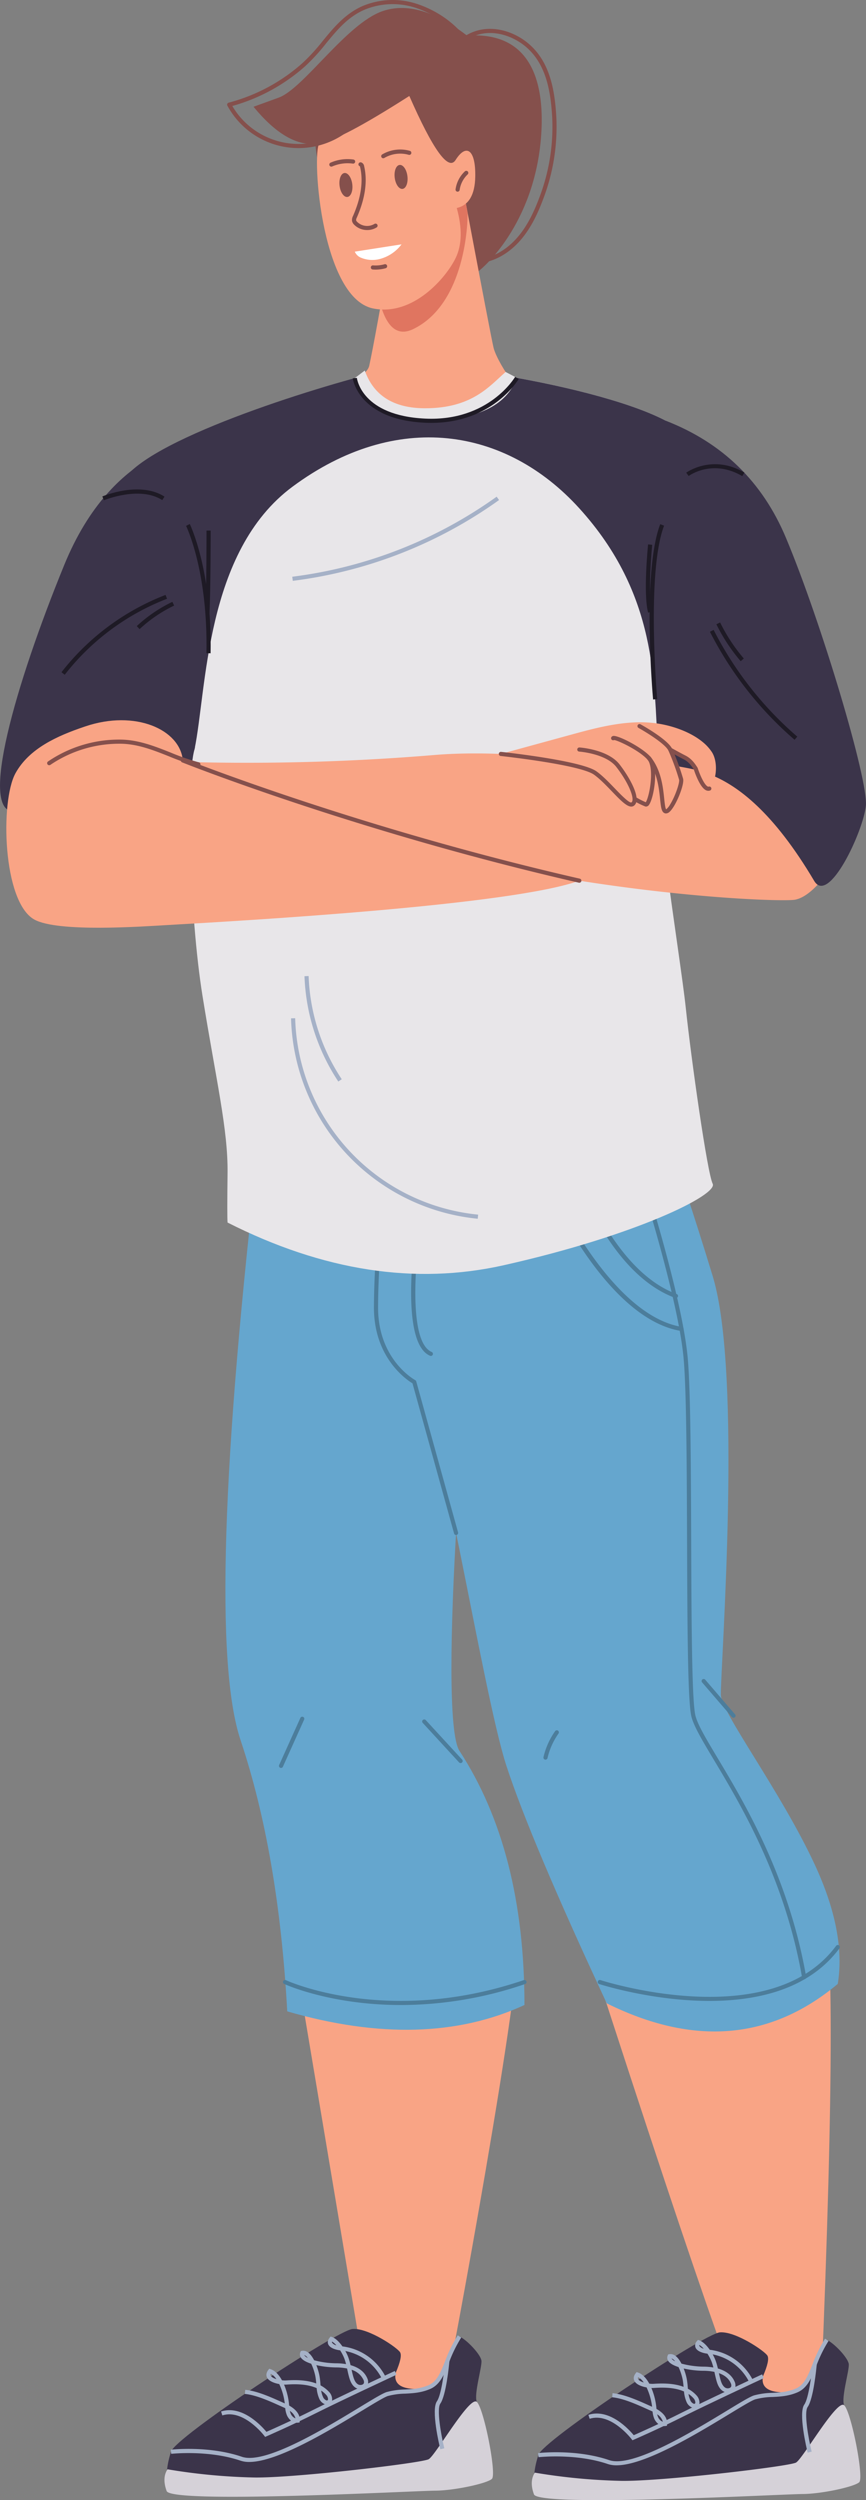 <svg id="_4" data-name="4" xmlns="http://www.w3.org/2000/svg" width="504.906" height="1457.034" viewBox="0 0 504.906 1457.034">
  <rect x="0" y="0" width="504.906" height="1457.034" fill="#808080" stroke="none"/>
  <defs>
    <style>
      .cls-1 {
        fill: #3b344a;
      }

      .cls-1, .cls-10, .cls-11, .cls-2, .cls-3, .cls-4, .cls-5, .cls-6, .cls-7, .cls-8, .cls-9 {
        fill-rule: evenodd;
      }

      .cls-2 {
        fill: #f9a485;
      }

      .cls-3 {
        fill: #65a6ce;
      }

      .cls-4 {
        fill: #d5d1d8;
      }

      .cls-5 {
        fill: #a5b1c7;
      }

      .cls-6 {
        fill: #4c7d9b;
      }

      .cls-7 {
        fill: #e8e6e9;
      }

      .cls-8 {
        fill: #85504c;
      }

      .cls-9 {
        fill: #e07560;
      }

      .cls-10 {
        fill: #fff;
      }

      .cls-11 {
        fill: #1e1a25;
      }
    </style>
  </defs>
  <path id="_Path_" data-name="&lt;Path&gt;" class="cls-1" d="M235.9,261.356c-6.7,5.578-55.216,6.94-83.69,76.542s-50.077,144.9-28.993,143.635,113.424,0.888,124.2-17.567Q258.193,445.512,235.9,261.356Z" transform="translate(-114.75 -8.656)"/>
  <g id="_Group_" data-name="&lt;Group&gt;">
    <path id="_Path_2" data-name="&lt;Path&gt;" class="cls-2" d="M274.011,1073.46L330.3,1409.44q40.209,8.865,43.373-3.8c3.164-12.65,47.462-251.51,42.717-268.91s-41.135-77.62-61.7-77.51Q349.684,1059.25,274.011,1073.46Z" transform="translate(-114.75 -8.656)"/>
    <path id="_Path_3" data-name="&lt;Path&gt;" class="cls-2" d="M430.614,1059.17q115.571,360.7,121.9,357.46t41.034-17.64q11.073-265.35,0-287.57t-48.48-73.53Z" transform="translate(-114.75 -8.656)"/>
    <path id="_Path_4" data-name="&lt;Path&gt;" class="cls-3" d="M266.1,671.668q-33.219,284.948-11.073,351.172t27.194,158.01q80.142,23.16,138.308-3.72,0-90.105-37.886-148.08c-13.238-20.25,5-246.653,12.251-275.126Q402.141,725.451,266.1,671.668Z" transform="translate(-114.75 -8.656)"/>
    <path id="_Path_5" data-name="&lt;Path&gt;" class="cls-3" d="M332.078,725.45q11.535,83.838,24.19,88.584c12.655,4.745,39.546,180.387,53.782,223.856q14.238,43.485,58.459,138.28,76.161,37.71,134.689-11.33,4.878-30.135-13.464-69.63c-19.852-42.74-54.718-88.91-54.718-98.944,0-19.3,12.655-186.978-4.745-243.924q-17.4-56.946-26.892-80.674Q363.254,741.268,332.078,725.45Z" transform="translate(-114.75 -8.656)"/>
    <g id="_Group_2" data-name="&lt;Group&gt;">
      <path id="_Path_6" data-name="&lt;Path&gt;" class="cls-1" d="M214.447,1437.51c1.784-8.1,96.649-70.83,105.849-71.56s26.3,11.02,27.748,13.61q1.448,2.6-2.6,11.95-2.038,10.005,14.286,9.37c18-.69,18.4-32.77,22.916-30.59s12.412,10.59,12.809,14.17-4.592,19.86-2.683,24,7,36.92,3.254,42.41-41.032,7.89-49.2,8.14-129.269,9.19-133.087.91Q209.924,1451.64,214.447,1437.51Z" transform="translate(-114.75 -8.656)"/>
      <path id="_Path_7" data-name="&lt;Path&gt;" class="cls-4" d="M212.413,1447.72a347.371,347.371,0,0,0,50.574,4.78c23.353,0.34,97.677-8.41,101.708-10.66s23.942-37.29,28.076-33.38,11.643,42.15,8.786,44.84-21.994,6.83-33.083,6.87-153.77,7.84-156.56.22Q209.124,1452.785,212.413,1447.72Z" transform="translate(-114.75 -8.656)"/>
      <g id="_Group_3" data-name="&lt;Group&gt;">
        <path id="_Path_8" data-name="&lt;Path&gt;" class="cls-5" d="M371.465,1436.04c-0.573-2.34-5.493-23.03-1.96-27.98,2.563-3.59,4.383-18.19,4.868-23.51l2.4,0.22c-0.184,2.03-1.9,19.91-5.307,24.69-2.181,3.06.278,17.57,2.337,26.01Z" transform="translate(-114.75 -8.656)"/>
      </g>
      <g id="_Group_4" data-name="&lt;Group&gt;">
        <path id="_Path_9" data-name="&lt;Path&gt;" class="cls-5" d="M269.33,1428.85l-0.575-.75c-0.12-.16-12.113-15.72-24.381-11.78l-0.735-2.3c12.372-3.95,23.727,8.58,26.442,11.87,3.293-1.45,15.668-6.94,27.63-12.96,13.937-7,46.892-22.36,47.224-22.51l1.017,2.18c-0.33.16-33.252,15.49-47.157,22.49-13.951,7.01-28.454,13.32-28.6,13.38Z" transform="translate(-114.75 -8.656)"/>
      </g>
      <g id="_Group_5" data-name="&lt;Group&gt;">
        <path id="_Path_10" data-name="&lt;Path&gt;" class="cls-5" d="M260.055,1443.45a15.732,15.732,0,0,1-5.033-.74c-18.708-6.37-40.221-4.02-40.438-4l-0.273-2.4c0.9-.1,22.255-2.44,41.488,4.12,13.524,4.62,47.989-16.32,68.584-28.83,7.838-4.76,13.5-8.19,15.813-8.9a43.588,43.588,0,0,1,10.74-1.48c4.327-.23,8.8-0.46,13.628-2.51,4.915-2.08,7.025-7.35,9.7-14.02a81.558,81.558,0,0,1,7.374-15.06l2.016,1.32a79.528,79.528,0,0,0-7.153,14.64c-2.767,6.9-5.155,12.86-10.994,15.34-5.22,2.22-9.909,2.46-14.445,2.7a41.277,41.277,0,0,0-10.163,1.38c-2.021.62-7.864,4.16-15.262,8.66C306.8,1425.1,276.573,1443.45,260.055,1443.45Z" transform="translate(-114.75 -8.656)"/>
      </g>
      <g id="_Group_6" data-name="&lt;Group&gt;">
        <path id="_Compound_Path_" data-name="&lt;Compound Path&gt;" class="cls-5" d="M287.829,1420.58c-2.69,0-4.857-2.16-5.787-4.32a14.377,14.377,0,0,1-.985-4.16c-0.292-.14-0.558-0.27-0.794-0.37l-2.246-1c-6.284-2.83-14.1-6.34-20.5-6.93l0.221-2.4c6.793,0.63,14.817,4.23,21.264,7.13l1.783,0.79a36.645,36.645,0,0,0-3.225-11.27c-2.807-.51-5.944-1.64-7.058-3.71-0.523-.98-0.825-2.56.711-4.56l0.523-.67,0.812,0.27c2.716,0.91,4.909,3.4,6.59,6.46a12.664,12.664,0,0,0,2.37.11c5.169-.36,11.833-0.42,17.622,1.76a38.183,38.183,0,0,0-.57-4.48,32.78,32.78,0,0,0-2.367-7.03c-2.734-.89-4.991-2.06-5.983-3.54a3.313,3.313,0,0,1-.31-3.26l0.256-.6,0.641-.12c2.994-.52,5.368,2.18,7.1,5.49a51.015,51.015,0,0,0,12.6,1.77,34.778,34.778,0,0,1,6.01.49,31.006,31.006,0,0,0-.982-3.23,26.231,26.231,0,0,0-2.48-4.81c-0.586-.06-5.719-0.69-6.927-3.53-0.36-.85-0.5-2.2.857-3.86l0.535-.65,0.8,0.27c2.165,0.76,4.329,2.98,6.093,5.48a32.717,32.717,0,0,1,25.027,17.48l-2.157,1.09A30.288,30.288,0,0,0,316.1,1378.8a25.848,25.848,0,0,1,1.686,3.56,38.237,38.237,0,0,1,1.345,4.66c3.891,1.1,7.805,3.27,9.678,7.49a5.284,5.284,0,0,1,.483,3.41,3.874,3.874,0,0,1-2.382,2.67,5.4,5.4,0,0,1-4.694-.31c-2.279-1.38-3.261-3.94-3.86-6.02-0.438-1.52-.777-3.08-1.114-4.63-0.047-.21-0.094-0.42-0.141-0.64a31.154,31.154,0,0,0-6.59-.64,54.929,54.929,0,0,1-11.332-1.34,37.542,37.542,0,0,1,1.741,5.73,42.457,42.457,0,0,1,.643,5.14c0.028,0.32.054,0.64,0.082,0.95a18.376,18.376,0,0,1,5.024,3.86,6.3,6.3,0,0,1,1.729,4.52,3.1,3.1,0,0,1-1.314,2.25,3.016,3.016,0,0,1-2.645.44,6.04,6.04,0,0,1-3.531-3.26,19.843,19.843,0,0,1-1.531-6.22c-5.582-2.49-12.445-2.43-17.7-2.06a11.458,11.458,0,0,1-1.315,0,39.528,39.528,0,0,1,2.824,10.7c0.048,0.45.088,0.89,0.128,1.34,0,0.05.011,0.11,0.016,0.17,3.081,1.74,6.55,4.66,6.171,8.89l-0.087.97-0.968.11A4.318,4.318,0,0,1,287.829,1420.58Zm-4.08-6.88a9.36,9.36,0,0,0,.507,1.61,4.952,4.952,0,0,0,2.781,2.74A7.565,7.565,0,0,0,283.749,1413.7Zm18.258-11.85a14.875,14.875,0,0,0,1.1,3.79,3.71,3.71,0,0,0,1.969,1.94,0.717,0.717,0,0,0,.631-0.09,0.694,0.694,0,0,0,.3-0.55,3.968,3.968,0,0,0-1.116-2.63A15.422,15.422,0,0,0,302.007,1401.85Zm17.729-12.12c0.282,1.3.574,2.59,0.942,3.86,0.478,1.66,1.225,3.68,2.791,4.62a2.91,2.91,0,0,0,2.515.16,1.561,1.561,0,0,0,.966-1.01,3.019,3.019,0,0,0-.342-1.87A11.185,11.185,0,0,0,319.736,1389.73Zm-47.089,2.31a1.2,1.2,0,0,0-.017,1.16c0.443,0.82,1.741,1.49,3.262,1.96A9.838,9.838,0,0,0,272.647,1392.04Zm19.471-10.9a1.127,1.127,0,0,0,.106.18,5.083,5.083,0,0,0,1.943,1.48A4.781,4.781,0,0,0,292.118,1381.14Zm16.246-7.84a0.813,0.813,0,0,0-.023.61,4.26,4.26,0,0,0,2.52,1.56A11.182,11.182,0,0,0,308.364,1373.3Z" transform="translate(-114.75 -8.656)"/>
      </g>
    </g>
    <g id="_Group_7" data-name="&lt;Group&gt;">
      <path id="_Path_11" data-name="&lt;Path&gt;" class="cls-1" d="M428.607,1439.47c1.784-8.1,96.649-70.83,105.849-71.56s26.3,11.01,27.748,13.61q1.447,2.6-2.6,11.95-2.038,10.005,14.286,9.37c18-.69,18.4-32.77,22.916-30.59s12.412,10.58,12.809,14.16-4.592,19.87-2.683,24.01,7,36.92,3.254,42.41-41.032,7.89-49.2,8.14-129.269,9.19-133.087.91Q424.083,1453.6,428.607,1439.47Z" transform="translate(-114.75 -8.656)"/>
      <path id="_Path_12" data-name="&lt;Path&gt;" class="cls-4" d="M426.573,1449.67a346.085,346.085,0,0,0,50.574,4.79c23.353,0.34,97.677-8.41,101.708-10.66s23.942-37.29,28.076-33.38,11.643,42.15,8.786,44.83-21.994,6.83-33.083,6.88-153.77,7.83-156.56.22Q423.284,1454.745,426.573,1449.67Z" transform="translate(-114.75 -8.656)"/>
      <g id="_Group_8" data-name="&lt;Group&gt;">
        <path id="_Path_13" data-name="&lt;Path&gt;" class="cls-5" d="M585.625,1438c-0.572-2.34-5.492-23.03-1.959-27.98,2.563-3.6,4.381-18.19,4.866-23.51l2.4,0.22c-0.184,2.02-1.9,19.91-5.3,24.69-2.181,3.06.276,17.57,2.337,26Z" transform="translate(-114.75 -8.656)"/>
      </g>
      <g id="_Group_9" data-name="&lt;Group&gt;">
        <path id="_Path_14" data-name="&lt;Path&gt;" class="cls-5" d="M483.491,1430.81l-0.575-.75c-0.12-.16-12.11-15.71-24.384-11.78l-0.735-2.3c12.37-3.95,23.728,8.58,26.445,11.87,3.293-1.45,15.668-6.95,27.63-12.96,13.937-7.01,46.892-22.36,47.224-22.52l1.017,2.19c-0.33.15-33.252,15.49-47.157,22.48-13.95,7.02-28.454,13.33-28.6,13.39Z" transform="translate(-114.75 -8.656)"/>
      </g>
      <g id="_Group_10" data-name="&lt;Group&gt;">
        <path id="_Path_15" data-name="&lt;Path&gt;" class="cls-5" d="M474.219,1445.4a15.754,15.754,0,0,1-5.036-.73c-18.706-6.38-40.224-4.03-40.44-4l-0.274-2.4c0.9-.1,22.263-2.44,41.491,4.11,13.519,4.62,47.994-16.32,68.593-28.82,7.834-4.76,13.493-8.19,15.8-8.9a44.052,44.052,0,0,1,10.737-1.49c4.327-.22,8.8-0.45,13.631-2.5,4.915-2.09,7.026-7.35,9.7-14.02a81.558,81.558,0,0,1,7.374-15.06l2.016,1.32a79.528,79.528,0,0,0-7.153,14.64c-2.767,6.9-5.156,12.86-10.994,15.34-5.222,2.22-9.911,2.46-14.45,2.69a40.78,40.78,0,0,0-10.158,1.39c-2.019.61-7.86,4.16-15.255,8.65C520.973,1427.05,490.738,1445.4,474.219,1445.4Z" transform="translate(-114.75 -8.656)"/>
      </g>
      <g id="_Group_11" data-name="&lt;Group&gt;">
        <path id="_Compound_Path_2" data-name="&lt;Compound Path&gt;" class="cls-5" d="M501.987,1422.54c-2.692,0-4.856-2.17-5.784-4.32a14.446,14.446,0,0,1-.987-4.16c-0.29-.14-0.558-0.27-0.794-0.37l-2.221-.99c-6.289-2.83-14.117-6.35-20.519-6.94l0.221-2.4c6.8,0.63,14.834,4.24,21.287,7.14l1.76,0.78a36.868,36.868,0,0,0-3.227-11.28c-2.808-.5-5.943-1.63-7.056-3.71-0.523-.97-0.825-2.56.711-4.55l0.523-.68,0.815,0.27c2.713,0.91,4.906,3.41,6.585,6.47a12.688,12.688,0,0,0,2.372.11c5.167-.35,11.835-0.42,17.62,1.76a38.4,38.4,0,0,0-.57-4.48,32.927,32.927,0,0,0-2.365-7.04c-2.735-.88-4.993-2.05-5.985-3.54a3.294,3.294,0,0,1-.311-3.25l0.257-.6,0.641-.12c3-.52,5.37,2.18,7.1,5.49a52.526,52.526,0,0,0,12.6,1.77,34.814,34.814,0,0,1,6.01.49,30.52,30.52,0,0,0-.982-3.23,26.675,26.675,0,0,0-2.48-4.82c-0.584-.06-5.714-0.68-6.927-3.52a3.62,3.62,0,0,1,.857-3.87l0.535-.65,0.8,0.28c2.165,0.76,4.329,2.98,6.093,5.48a32.726,32.726,0,0,1,25.025,17.48l-2.157,1.08a30.328,30.328,0,0,0-21.167-15.87,26.478,26.478,0,0,1,1.686,3.57,38.237,38.237,0,0,1,1.345,4.66c3.891,1.1,7.8,3.27,9.676,7.49a5.242,5.242,0,0,1,.482,3.41,3.872,3.872,0,0,1-2.381,2.67,5.372,5.372,0,0,1-4.694-.32c-2.285-1.38-3.262-3.93-3.858-6.01-0.438-1.52-.777-3.08-1.116-4.63-0.045-.21-0.092-0.43-0.139-0.64a31.774,31.774,0,0,0-6.59-.64,53.02,53.02,0,0,1-11.332-1.34,37.142,37.142,0,0,1,1.738,5.73,42.469,42.469,0,0,1,.646,5.14c0.028,0.32.054,0.64,0.082,0.95a18.4,18.4,0,0,1,5.022,3.86,6.284,6.284,0,0,1,1.731,4.52,3.1,3.1,0,0,1-1.314,2.25,3.063,3.063,0,0,1-2.65.44,6.047,6.047,0,0,1-3.526-3.26,19.91,19.91,0,0,1-1.531-6.22c-5.579-2.49-12.45-2.43-17.7-2.06a11.5,11.5,0,0,1-1.317,0,39.481,39.481,0,0,1,2.826,10.7l0.125,1.31c0,0.07.012,0.14,0.017,0.2,3.08,1.74,6.549,4.66,6.17,8.88l-0.087.97-0.968.12A4.3,4.3,0,0,1,501.987,1422.54Zm-4.077-6.88a8.906,8.906,0,0,0,.507,1.6A4.882,4.882,0,0,0,501.2,1420,7.572,7.572,0,0,0,497.91,1415.66Zm18.258-11.85a14.686,14.686,0,0,0,1.1,3.78,3.636,3.636,0,0,0,1.964,1.94,0.69,0.69,0,0,0,.636-0.08,0.712,0.712,0,0,0,.3-0.55,3.973,3.973,0,0,0-1.119-2.63A15.4,15.4,0,0,0,516.168,1403.81Zm17.729-12.12c0.282,1.3.574,2.59,0.942,3.86,0.475,1.66,1.222,3.67,2.788,4.62a2.879,2.879,0,0,0,2.516.15,1.523,1.523,0,0,0,.965-1,3,3,0,0,0-.341-1.87C539.443,1394.46,536.775,1392.71,533.9,1391.69ZM486.808,1394a1.173,1.173,0,0,0-.017,1.15c0.443,0.83,1.738,1.49,3.26,1.97A9.843,9.843,0,0,0,486.808,1394Zm19.47-10.9c0.029,0.05.064,0.12,0.1,0.18a5.1,5.1,0,0,0,1.948,1.48A4.782,4.782,0,0,0,506.278,1383.1Zm16.247-7.84a0.8,0.8,0,0,0-.023.61,4.269,4.269,0,0,0,2.522,1.56A10.937,10.937,0,0,0,522.525,1375.26Z" transform="translate(-114.75 -8.656)"/>
      </g>
    </g>
    <g id="_Group_12" data-name="&lt;Group&gt;">
      <path id="_Path_16" data-name="&lt;Path&gt;" class="cls-6" d="M348.557,1177.15c-41.363,0-67.738-12.11-68.129-12.29a1.209,1.209,0,0,1,1.027-2.19c0.582,0.28,59.028,27.06,138.689-.05a1.222,1.222,0,0,1,1.53.76,1.207,1.207,0,0,1-.753,1.53A224.019,224.019,0,0,1,348.557,1177.15Z" transform="translate(-114.75 -8.656)"/>
    </g>
    <g id="_Group_13" data-name="&lt;Group&gt;">
      <path id="_Path_17" data-name="&lt;Path&gt;" class="cls-6" d="M528.364,1174.76c-33.612,0-63.731-9.67-64.28-9.85a1.205,1.205,0,0,1,.753-2.29c0.987,0.32,99.056,31.79,137.4-19.97a1.206,1.206,0,1,1,1.936,1.44C586.348,1168.15,556.161,1174.76,528.364,1174.76Z" transform="translate(-114.75 -8.656)"/>
    </g>
    <g id="_Group_14" data-name="&lt;Group&gt;">
      <path id="_Path_18" data-name="&lt;Path&gt;" class="cls-6" d="M380.655,903.233a1.2,1.2,0,0,1-1.161-.883l-24.255-87.517c-3.283-1.967-22.575-14.8-22.472-44.369,0.113-31.506,4.346-65.479,4.388-65.818a1.205,1.205,0,0,1,1.774-.908l21.343,11.649a1.208,1.208,0,0,1,.613,1.26c-3.411,20.113-9.063,73.674,5.544,79.906a1.206,1.206,0,1,1-.947,2.219c-18.439-7.867-8.524-73.017-7.115-81.679l-19.031-10.385c-0.859,7.358-4.06,36.5-4.157,63.765-0.106,30.64,21.433,42.379,21.652,42.494a1.211,1.211,0,0,1,.6.744l24.386,87.994A1.2,1.2,0,0,1,380.655,903.233Z" transform="translate(-114.75 -8.656)"/>
    </g>
    <g id="_Group_15" data-name="&lt;Group&gt;">
      <path id="_Path_19" data-name="&lt;Path&gt;" class="cls-6" d="M583.579,1162.15a1.2,1.2,0,0,1-1.185-1c-10.017-57.67-35.774-100.71-51.166-126.43-7.085-11.84-12.2-20.39-13.458-26.08-2.1-9.5-2.266-54.32-2.442-101.775-0.163-43.049-.33-87.567-1.988-106.317-3.418-38.613-29.757-118.674-30.023-119.479a1.205,1.205,0,1,1,2.289-.756c0.266,0.807,26.7,81.132,30.136,120.023,1.668,18.852,1.835,63.42,2,106.522,0.17,45.238.344,92.014,2.386,101.272,1.171,5.3,6.2,13.71,13.173,25.36,15.477,25.85,41.38,69.13,51.47,127.25a1.2,1.2,0,0,1-.98,1.39A0.749,0.749,0,0,1,583.579,1162.15Z" transform="translate(-114.75 -8.656)"/>
    </g>
    <g id="_Group_16" data-name="&lt;Group&gt;">
      <path id="_Path_20" data-name="&lt;Path&gt;" class="cls-6" d="M278.6,1038.98a1.087,1.087,0,0,1-.494-0.11,1.2,1.2,0,0,1-.606-1.59l12.37-27.44a1.2,1.2,0,1,1,2.2.98l-12.37,27.45A1.2,1.2,0,0,1,278.6,1038.98Z" transform="translate(-114.75 -8.656)"/>
    </g>
    <g id="_Group_17" data-name="&lt;Group&gt;">
      <path id="_Path_21" data-name="&lt;Path&gt;" class="cls-6" d="M383.293,1036.15a1.2,1.2,0,0,1-.888-0.39l-21.193-23.03a1.205,1.205,0,0,1,1.776-1.63l21.193,23.03a1.2,1.2,0,0,1-.071,1.7A1.176,1.176,0,0,1,383.293,1036.15Z" transform="translate(-114.75 -8.656)"/>
    </g>
    <g id="_Group_18" data-name="&lt;Group&gt;">
      <path id="_Path_22" data-name="&lt;Path&gt;" class="cls-6" d="M432.794,1034.16a1.246,1.246,0,0,1-.269-0.03,1.212,1.212,0,0,1-.907-1.45,42.883,42.883,0,0,1,6.8-15.15,1.206,1.206,0,0,1,1.964,1.4,40.435,40.435,0,0,0-6.409,14.29A1.206,1.206,0,0,1,432.794,1034.16Z" transform="translate(-114.75 -8.656)"/>
    </g>
    <g id="_Group_19" data-name="&lt;Group&gt;">
      <path id="_Path_23" data-name="&lt;Path&gt;" class="cls-6" d="M542.4,1009.75a1.192,1.192,0,0,1-.914-0.42l-17.387-20.2a1.206,1.206,0,0,1,1.828-1.574l17.387,20.208a1.206,1.206,0,0,1-.128,1.7A1.233,1.233,0,0,1,542.4,1009.75Z" transform="translate(-114.75 -8.656)"/>
    </g>
    <g id="_Group_20" data-name="&lt;Group&gt;">
      <path id="_Path_24" data-name="&lt;Path&gt;" class="cls-6" d="M512.091,784.348a1.262,1.262,0,0,1-.193-0.014c-42.937-6.9-75.625-78.93-77-81.993a1.2,1.2,0,0,1,.636-1.605l16.513-6.894a1.2,1.2,0,0,1,1.6.715c0.193,0.55,19.641,55.158,55.644,68.252a1.206,1.206,0,0,1-.825,2.266c-34.5-12.545-53.528-60.1-56.658-68.52l-14.191,5.924c4.39,9.308,35.857,73.235,74.658,79.472A1.206,1.206,0,0,1,512.091,784.348Z" transform="translate(-114.75 -8.656)"/>
    </g>
  </g>
  <path id="_Path_25" data-name="&lt;Path&gt;" class="cls-7" d="M408.457,746.007q-77.506,17.4-161.033-24.869-0.3-3.587,0-28.9c0.295-25.311-6.635-53.792-14.548-102.817-7.913-49.05-9.486-128.129-4.743-143.955,1.573-5.259-2.974-24.009-9.166-47.206-12.459-46.642-31.6-111.2-21.035-119.651,15.825-12.656,120.9-50.352,150.417-56.177,21.011-4.153,143.954,15.8,166.1,39.54,19.217,20.544-2.015,131.447-12.115,167.84-1.549,5.6-2.851,9.437-3.686,10.912-6.341,11.058,12.729,124.958,15.9,155.012s12.557,96.5,15.727,102.818C533.441,704.9,485.988,728.609,408.457,746.007Z" transform="translate(-114.75 -8.656)"/>
  <path id="_Path_26" data-name="&lt;Path&gt;" class="cls-1" d="M498.4,445.467c-2.605-39.023-.047-90.137-46-140.682-42.812-47.091-106.581-57.26-167.042-12.546-51.3,37.938-50.021,118.972-57.221,153.228-12.459-46.641-46.543-153.417-36.579-162.573,27.47-25.246,127.282-54.636,156.795-60.461,21.011-4.153,143.954,15.8,166.1,39.54C533.662,282.517,508.5,409.073,498.4,445.467Z" transform="translate(-114.75 -8.656)"/>
  <path id="_Path_27" data-name="&lt;Path&gt;" class="cls-2" d="M164.476,431.991l-0.568.192c-15.668,5.289-32.16,12.619-40.134,27.106-8.955,16.267-7.472,74.7,10.84,85.176,13.564,7.753,63.583,4.1,78.233,3.265,46.866-2.675,200.286-11.546,239.667-25.827-1.987.726-54.269-28.409-75.155-32.148C326.1,480.579,270.914,467.7,221.371,451.83,219.693,433.675,193.468,422.172,164.476,431.991Z" transform="translate(-114.75 -8.656)"/>
  <path id="_Path_28" data-name="&lt;Path&gt;" class="cls-2" d="M510.491,431.554c17.4-6.114,47.42,3.368,60.976,9.8,18.683,8.865,37.074,27.754,36.473,49.885-0.341,12.576-16.391,39.336-29.687,41.753-11.6,2.109-210.413-5.667-353.936-80.25A1320.576,1320.576,0,0,0,368.4,448.627c29.889-2.478,66.8.7,96.1,4.185,9.325,1.113,20.522,5.452,29.089-.475,6.069-4.2,4.877-12.451,10-16.9A21.079,21.079,0,0,1,510.491,431.554Z" transform="translate(-114.75 -8.656)"/>
  <path id="_Path_29" data-name="&lt;Path&gt;" class="cls-1" d="M502.8,253.815q49.613,19.227,70.177,68.264c20.564,49.038,48.181,141.32,46.6,156.25s-21.668,57.987-30.136,43.695c-47.682-80.48-82.47-60.133-86.641-70.72S484.829,280.462,502.8,253.815Z" transform="translate(-114.75 -8.656)"/>
  <path id="_Path_30" data-name="&lt;Path&gt;" class="cls-2" d="M524.612,441.236c-6.294-5.265-15.489-8.956-24.716-10.635-17.052-3.1-34.815,1.464-51.233,5.959l-43.925,12.028c10.394,3.353,19.615,6.283,30.955,7.273,5.206,0.455,10.545.4,15.578,1.444,11.684,2.423,19.327,10.116,26.028,17.3,1.7,1.82,1.763,3.4,4.79,2.986s5.278-2.557,5.3-4.736c0.742-.5,2.395-1.553,3.137-2.053l3.15,5.815a2.893,2.893,0,0,0,1.614,1.588,4.668,4.668,0,0,0,3.437-.678c8.442-4.474,15.35-12.657,12.813-20.3-1.34-4.034-4.874-7.594-5.992-11.661,0.2,0.725,9.214,4.641,10.59,5.848a21.526,21.526,0,0,1,6.43,10.431c1.589,4.957,4.393,11.5,8.163,2.4,2-4.842,2.091-12.652-.964-17.332A26.1,26.1,0,0,0,524.612,441.236Z" transform="translate(-114.75 -8.656)"/>
  <path id="_Path_31" data-name="&lt;Path&gt;" class="cls-8" d="M387.059,29.427q-28.083-21.537-49.208-14.3c-21.125,7.233-46,45.124-60.642,50.435l-14.646,5.311q18.987,23.1,36.009,21.567,2.635,26.35,13.753,42.992c11.117,16.642,71.709,56.183,73.983,50.279,4.906-12.739,1.128-15.384,5.24-17.472s35.075-28.715,38.731-80.788C432.163,60.609,426.9,26.684,387.059,29.427Z" transform="translate(-114.75 -8.656)"/>
  <path id="_Path_32" data-name="&lt;Path&gt;" class="cls-2" d="M343.894,145.536q-10.427,60.527-13.885,76.347-0.609,2.785-5.573,6.768,9.185,17.881,39.054,21.572c29.869,3.691,50.957-19.785,48.7-21.53s-8.383-12.33-9.627-17.175q-1.245-4.845-17.442-90.841Z" transform="translate(-114.75 -8.656)"/>
  <path id="_Path_33" data-name="&lt;Path&gt;" class="cls-9" d="M336.959,182.324l-0.37,3.811q5.889,20.646,19.027,14.329c30.692-14.758,32.025-62.9,31.719-68.066l-1.065-5.631q-4.969-2.885-9.483,2.3T336.959,182.324Z" transform="translate(-114.75 -8.656)"/>
  <path id="_Path_34" data-name="&lt;Path&gt;" class="cls-2" d="M353.4,64.584q-40.909,26.166-51.949,27.323c-5.4.566-.486,90.068,30.772,96.5,23.25,4.784,42.608-17.859,48.176-29.36q5.568-11.5.653-29.169,10.462-2.347,10.786-18.181c0.323-15.835-5.222-19.662-11.467-9.795Q374.12,111.767,353.4,64.584Z" transform="translate(-114.75 -8.656)"/>
  <g id="_Group_21" data-name="&lt;Group&gt;">
    <path id="_Path_35" data-name="&lt;Path&gt;" class="cls-8" d="M394.231,162.014a1.206,1.206,0,0,1-.12-2.406c8.064-.816,16-5.3,22.328-12.609s10.175-16.312,12.81-23.322a115.3,115.3,0,0,0,7.436-46.933c-0.872-14.662-3.42-31.014-15.724-41.134-9.08-7.465-23.419-11.329-34.974-3.113a1.209,1.209,0,0,1-1.67-.267c-5.984-8.11-15.485-14.895-26.065-18.613a42.956,42.956,0,0,0-30.9.674c-9.793,4.225-15.974,11.736-22.517,19.688a114.2,114.2,0,0,1-12.167,13.278,107.311,107.311,0,0,1-42.473,23.166,44.728,44.728,0,0,0,65.272,13.3c6.572-4.882,11.772-11.626,15.993-17.576a1.206,1.206,0,0,1,1.969,1.394c-4.332,6.106-9.681,13.034-16.525,18.118a47.136,47.136,0,0,1-69.582-15.429,1.205,1.205,0,0,1,.758-1.741,104.778,104.778,0,0,0,42.987-23.04,112.472,112.472,0,0,0,11.905-13.006c6.44-7.823,13.1-15.913,23.424-20.37a45.376,45.376,0,0,1,32.66-.735c10.623,3.732,20.216,10.451,26.5,18.53,12.417-8.078,27.4-3.97,36.936,3.874,13.02,10.708,15.7,27.672,16.6,42.853a117.675,117.675,0,0,1-7.586,47.924c-2.7,7.2-6.654,16.438-13.244,24.052-6.739,7.782-15.23,12.552-23.906,13.431C394.313,162.011,394.273,162.014,394.231,162.014Z" transform="translate(-114.75 -8.656)"/>
  </g>
  <path id="_Path_36" data-name="&lt;Path&gt;" class="cls-8" d="M320.14,116c0.479,3.856-.791,7.188-2.839,7.443s-4.095-2.666-4.574-6.522,0.791-7.188,2.839-7.443S319.661,112.14,320.14,116Z" transform="translate(-114.75 -8.656)"/>
  <path id="_Path_37" data-name="&lt;Path&gt;" class="cls-8" d="M352.292,111.3c0.479,3.856-.792,7.188-2.839,7.443s-4.095-2.666-4.575-6.522,0.792-7.189,2.839-7.443S351.812,107.447,352.292,111.3Z" transform="translate(-114.75 -8.656)"/>
  <g id="_Group_22" data-name="&lt;Group&gt;">
    <path id="_Path_38" data-name="&lt;Path&gt;" class="cls-8" d="M381.552,120.37a1.051,1.051,0,0,1-.167-0.012A1.2,1.2,0,0,1,380.356,119a17.658,17.658,0,0,1,5.441-10.49,1.206,1.206,0,0,1,1.644,1.764,15.476,15.476,0,0,0-4.7,9.054A1.2,1.2,0,0,1,381.552,120.37Z" transform="translate(-114.75 -8.656)"/>
  </g>
  <g id="_Group_23" data-name="&lt;Group&gt;">
    <path id="_Path_39" data-name="&lt;Path&gt;" class="cls-8" d="M338.208,100.888a1.206,1.206,0,0,1-.619-2.241,20.706,20.706,0,0,1,16.161-2.073,1.206,1.206,0,0,1-.673,2.315,18.253,18.253,0,0,0-14.25,1.828A1.206,1.206,0,0,1,338.208,100.888Z" transform="translate(-114.75 -8.656)"/>
  </g>
  <path id="_Path_40" data-name="&lt;Path&gt;" class="cls-10" d="M348.857,151.064a23.208,23.208,0,0,1-12.083,8.368,17.186,17.186,0,0,1-11.219-.458,6.6,6.6,0,0,1-3.941-3.659Z" transform="translate(-114.75 -8.656)"/>
  <g id="_Group_24" data-name="&lt;Group&gt;">
    <path id="_Path_41" data-name="&lt;Path&gt;" class="cls-8" d="M333.747,165.783q-0.808,0-1.618-.06a1.205,1.205,0,1,1,.179-2.4,19.264,19.264,0,0,0,6.548-.64A1.206,1.206,0,1,1,339.5,165,21.594,21.594,0,0,1,333.747,165.783Z" transform="translate(-114.75 -8.656)"/>
  </g>
  <g id="_Group_25" data-name="&lt;Group&gt;">
    <path id="_Path_42" data-name="&lt;Path&gt;" class="cls-8" d="M307.943,105.776a1.206,1.206,0,0,1-.486-2.31,24.535,24.535,0,0,1,13.27-1.85A1.205,1.205,0,1,1,320.4,104a22.468,22.468,0,0,0-11.969,1.669A1.2,1.2,0,0,1,307.943,105.776Z" transform="translate(-114.75 -8.656)"/>
  </g>
  <g id="_Group_26" data-name="&lt;Group&gt;">
    <path id="_Path_43" data-name="&lt;Path&gt;" class="cls-8" d="M328.858,142.727a10.626,10.626,0,0,1-7.608-3.1,4.373,4.373,0,0,1-1.241-2.126,5.044,5.044,0,0,1,.577-3.01c4.668-10.648,6.055-20.234,4.124-28.492a1.443,1.443,0,0,0-.165-0.477,1.106,1.106,0,0,1-.758-1.433,1.26,1.26,0,0,1,1.566-.794,2.67,2.67,0,0,1,1.7,2.154c2.054,8.778.62,18.874-4.263,30.009a3.228,3.228,0,0,0-.421,1.572,2.088,2.088,0,0,0,.61.919,8.28,8.28,0,0,0,10.068,1.207,1.205,1.205,0,1,1,1.286,2.039A10.255,10.255,0,0,1,328.858,142.727Z" transform="translate(-114.75 -8.656)"/>
  </g>
  <path id="_Path_44" data-name="&lt;Path&gt;" class="cls-7" d="M327.423,224.584q7.786,22,35.219,22.006c27.434,0.006,37.59-13.039,46.909-21.163l6.585,3.454q-9.264,24.759-53.558,24.934-35.155.139-40.964-24.8Z" transform="translate(-114.75 -8.656)"/>
  <g id="_Group_27" data-name="&lt;Group&gt;">
    <path id="_Path_45" data-name="&lt;Path&gt;" class="cls-5" d="M393.289,718.924a120.665,120.665,0,0,1-108.852-116.8l2.412-.066A118.259,118.259,0,0,0,393.524,716.525Z" transform="translate(-114.75 -8.656)"/>
  </g>
  <g id="_Group_28" data-name="&lt;Group&gt;">
    <path id="_Path_46" data-name="&lt;Path&gt;" class="cls-5" d="M311.994,638.951a118.742,118.742,0,0,1-19.719-61.385l2.412-.087a116.33,116.33,0,0,0,19.318,60.139Z" transform="translate(-114.75 -8.656)"/>
  </g>
  <g id="_Group_29" data-name="&lt;Group&gt;">
    <path id="_Path_47" data-name="&lt;Path&gt;" class="cls-5" d="M285.452,347.16l-0.3-2.393a260.388,260.388,0,0,0,119.166-46.656l1.4,1.96A262.779,262.779,0,0,1,285.452,347.16Z" transform="translate(-114.75 -8.656)"/>
  </g>
  <g id="_Group_30" data-name="&lt;Group&gt;">
    <path id="_Path_48" data-name="&lt;Path&gt;" class="cls-11" d="M366.175,255.106q-1.791,0-3.653-.086c-38.869-1.812-42.077-25.63-42.106-25.87l2.4-.282c0.11,0.9,3.106,22.032,39.823,23.743,37.067,1.749,52.3-24.068,52.454-24.329l2.094,1.2C417.03,229.744,402.114,255.106,366.175,255.106Z" transform="translate(-114.75 -8.656)"/>
  </g>
  <g id="_Group_31" data-name="&lt;Group&gt;">
    <path id="_Path_49" data-name="&lt;Path&gt;" class="cls-11" d="M237.529,389.375l-2.411-.045c0.9-48.063-11.751-73.957-11.878-74.212l2.157-1.079C225.527,314.3,238.441,340.725,237.529,389.375Z" transform="translate(-114.75 -8.656)"/>
  </g>
  <g id="_Group_32" data-name="&lt;Group&gt;">
    <path id="_Path_50" data-name="&lt;Path&gt;" class="cls-11" d="M236.889,366.1l-2.407-.118c0.676-13.886.683-47.786,0.683-48.127h2.411C237.576,318.2,237.569,352.155,236.889,366.1Z" transform="translate(-114.75 -8.656)"/>
  </g>
  <g id="_Group_33" data-name="&lt;Group&gt;">
    <path id="_Path_51" data-name="&lt;Path&gt;" class="cls-11" d="M175.359,300.2l-0.937-2.224c0.888-.374,21.944-9.077,36.24.1l-1.3,2.03C196.145,291.627,175.564,300.117,175.359,300.2Z" transform="translate(-114.75 -8.656)"/>
  </g>
  <g id="_Group_34" data-name="&lt;Group&gt;">
    <path id="_Path_52" data-name="&lt;Path&gt;" class="cls-11" d="M495.517,416.306c-0.268-3.024-6.465-74.368,4.165-102.159l2.251,0.862c-10.429,27.271-4.079,100.348-4.013,101.083Z" transform="translate(-114.75 -8.656)"/>
  </g>
  <g id="_Group_35" data-name="&lt;Group&gt;">
    <path id="_Path_53" data-name="&lt;Path&gt;" class="cls-11" d="M547.534,286.13c-17.246-10.1-30.706-.484-31.267-0.071l-1.432-1.939c0.149-.111,15.248-11,33.919-0.072Z" transform="translate(-114.75 -8.656)"/>
  </g>
  <g id="_Group_36" data-name="&lt;Group&gt;">
    <path id="_Path_54" data-name="&lt;Path&gt;" class="cls-11" d="M492.641,365.707c-2.932-10.718-.155-38.6-0.035-39.782l2.4,0.242c-0.029.285-2.85,28.617-.036,38.9Z" transform="translate(-114.75 -8.656)"/>
  </g>
  <g id="_Group_37" data-name="&lt;Group&gt;">
    <path id="_Path_55" data-name="&lt;Path&gt;" class="cls-11" d="M578.02,439.788a207.115,207.115,0,0,1-49.357-62.948l2.153-1.091a204.623,204.623,0,0,0,48.778,62.209Z" transform="translate(-114.75 -8.656)"/>
  </g>
  <g id="_Group_38" data-name="&lt;Group&gt;">
    <path id="_Path_56" data-name="&lt;Path&gt;" class="cls-11" d="M546.587,393.992a103.174,103.174,0,0,1-14.16-21.513l2.167-1.064a100.706,100.706,0,0,0,13.825,21.011Z" transform="translate(-114.75 -8.656)"/>
  </g>
  <g id="_Group_39" data-name="&lt;Group&gt;">
    <path id="_Path_57" data-name="&lt;Path&gt;" class="cls-11" d="M152.493,401.9l-1.9-1.482a141.606,141.606,0,0,1,60.68-45.059l0.867,2.249A139.221,139.221,0,0,0,152.493,401.9Z" transform="translate(-114.75 -8.656)"/>
  </g>
  <g id="_Group_40" data-name="&lt;Group&gt;">
    <path id="_Path_58" data-name="&lt;Path&gt;" class="cls-11" d="M196.13,375.3l-1.639-1.766A83.5,83.5,0,0,1,215.246,359.4l1.041,2.174A81.233,81.233,0,0,0,196.13,375.3Z" transform="translate(-114.75 -8.656)"/>
  </g>
  <g id="_Group_41" data-name="&lt;Group&gt;">
    <path id="_Path_59" data-name="&lt;Path&gt;" class="cls-8" d="M452.514,523.109a1.18,1.18,0,0,1-.268-0.031c-129.493-29.6-230.32-69.727-231.324-70.128a1.206,1.206,0,0,1,.9-2.24c1,0.4,101.666,40.459,230.966,70.018A1.206,1.206,0,0,1,452.514,523.109Z" transform="translate(-114.75 -8.656)"/>
  </g>
  <g id="_Group_42" data-name="&lt;Group&gt;">
    <path id="_Path_60" data-name="&lt;Path&gt;" class="cls-8" d="M230.423,455.308a1.173,1.173,0,0,1-.292-0.036,136.367,136.367,0,0,1-16.932-5.859c-9.056-3.588-17.608-6.977-27.251-7.308a71.656,71.656,0,0,0-41.873,12.338,1.206,1.206,0,0,1-1.345-2,73.65,73.65,0,0,1,43.3-12.746c10.056,0.344,19.2,3.969,28.053,7.476a134.6,134.6,0,0,0,16.629,5.762A1.205,1.205,0,0,1,230.423,455.308Z" transform="translate(-114.75 -8.656)"/>
  </g>
  <g id="_Group_43" data-name="&lt;Group&gt;">
    <path id="_Path_61" data-name="&lt;Path&gt;" class="cls-8" d="M482.8,478.726c-2.749,0-6.5-3.892-11.334-8.913-3.288-3.411-7.014-7.279-10.373-9.677-8.248-5.892-53.987-10.857-54.449-10.906a1.206,1.206,0,0,1,.259-2.4c1.908,0.2,46.835,5.086,55.594,11.342,3.538,2.527,7.346,6.479,10.705,9.966,3.255,3.379,8.7,9.038,9.788,8.083,2-1.74-1.4-10.933-8.938-20.628-6.051-7.777-21.463-8.914-21.619-8.924a1.207,1.207,0,0,1-1.121-1.286,1.228,1.228,0,0,1,1.286-1.122c0.676,0.048,16.652,1.231,23.357,9.85,5.86,7.535,12.992,20.125,8.618,23.93A2.623,2.623,0,0,1,482.8,478.726Z" transform="translate(-114.75 -8.656)"/>
  </g>
  <g id="_Group_44" data-name="&lt;Group&gt;">
    <path id="_Path_62" data-name="&lt;Path&gt;" class="cls-8" d="M491.431,478.725a1.648,1.648,0,0,1-.532-0.089,46.634,46.634,0,0,1-6.784-3.4,1.207,1.207,0,0,1,1.244-2.068,49.63,49.63,0,0,0,5.9,3.029c0.834-1.169,2.377-6.077,2.9-12.234,0.516-6.077-.174-10.673-1.9-12.612C487.5,446,474.963,440.077,472.8,439.941a1.206,1.206,0,0,1-1.524-1.794,1.625,1.625,0,0,1,1.3-.616c3.465,0,16.7,6.847,21.483,12.223,4.953,5.571,2.018,23.51-.775,27.731A2.266,2.266,0,0,1,491.431,478.725Z" transform="translate(-114.75 -8.656)"/>
  </g>
  <g id="_Group_45" data-name="&lt;Group&gt;">
    <path id="_Compound_Path_3" data-name="&lt;Compound Path&gt;" class="cls-8" d="M503.028,482.721a2.107,2.107,0,0,1-.876-0.19c-1.776-.805-2.066-3.58-2.546-8.179-0.662-6.334-1.66-15.907-7.386-23.043A1.2,1.2,0,1,1,494.1,449.8c6.171,7.689,7.215,17.686,7.905,24.3,0.266,2.548.6,5.712,1.154,6.232a9.989,9.989,0,0,0,2.31-2.874c3.18-5.144,5.643-12.94,5.215-14.376a137.755,137.755,0,0,0-6.218-16.987c-1.943-4-13.256-10.9-17.453-13.225a1.206,1.206,0,0,1,1.168-2.11c1.612,0.891,15.828,8.866,18.457,14.282A140.628,140.628,0,0,1,513,462.394c0.994,3.339-4.235,16.208-7.883,19.394A3.193,3.193,0,0,1,503.028,482.721Z" transform="translate(-114.75 -8.656)"/>
  </g>
  <g id="_Group_46" data-name="&lt;Group&gt;">
    <path id="_Path_63" data-name="&lt;Path&gt;" class="cls-8" d="M527.747,469.526a3.263,3.263,0,0,1-1.444-.352c-3.537-1.739-6.491-10.4-7.009-11.989-1.244-1.934-2.949-4.517-5.9-6.012-3.293-1.665-8.378-4.524-8.429-4.552a1.206,1.206,0,0,1,1.182-2.1c0.049,0.029,5.09,2.861,8.335,4.5,3.609,1.826,5.608,4.935,6.932,6.993a1.288,1.288,0,0,1,.134.286c1.147,3.6,3.745,9.689,5.825,10.711a0.615,0.615,0,0,0,.546.074,1.207,1.207,0,0,1,.824,2.268A2.91,2.91,0,0,1,527.747,469.526Z" transform="translate(-114.75 -8.656)"/>
  </g>
</svg>
